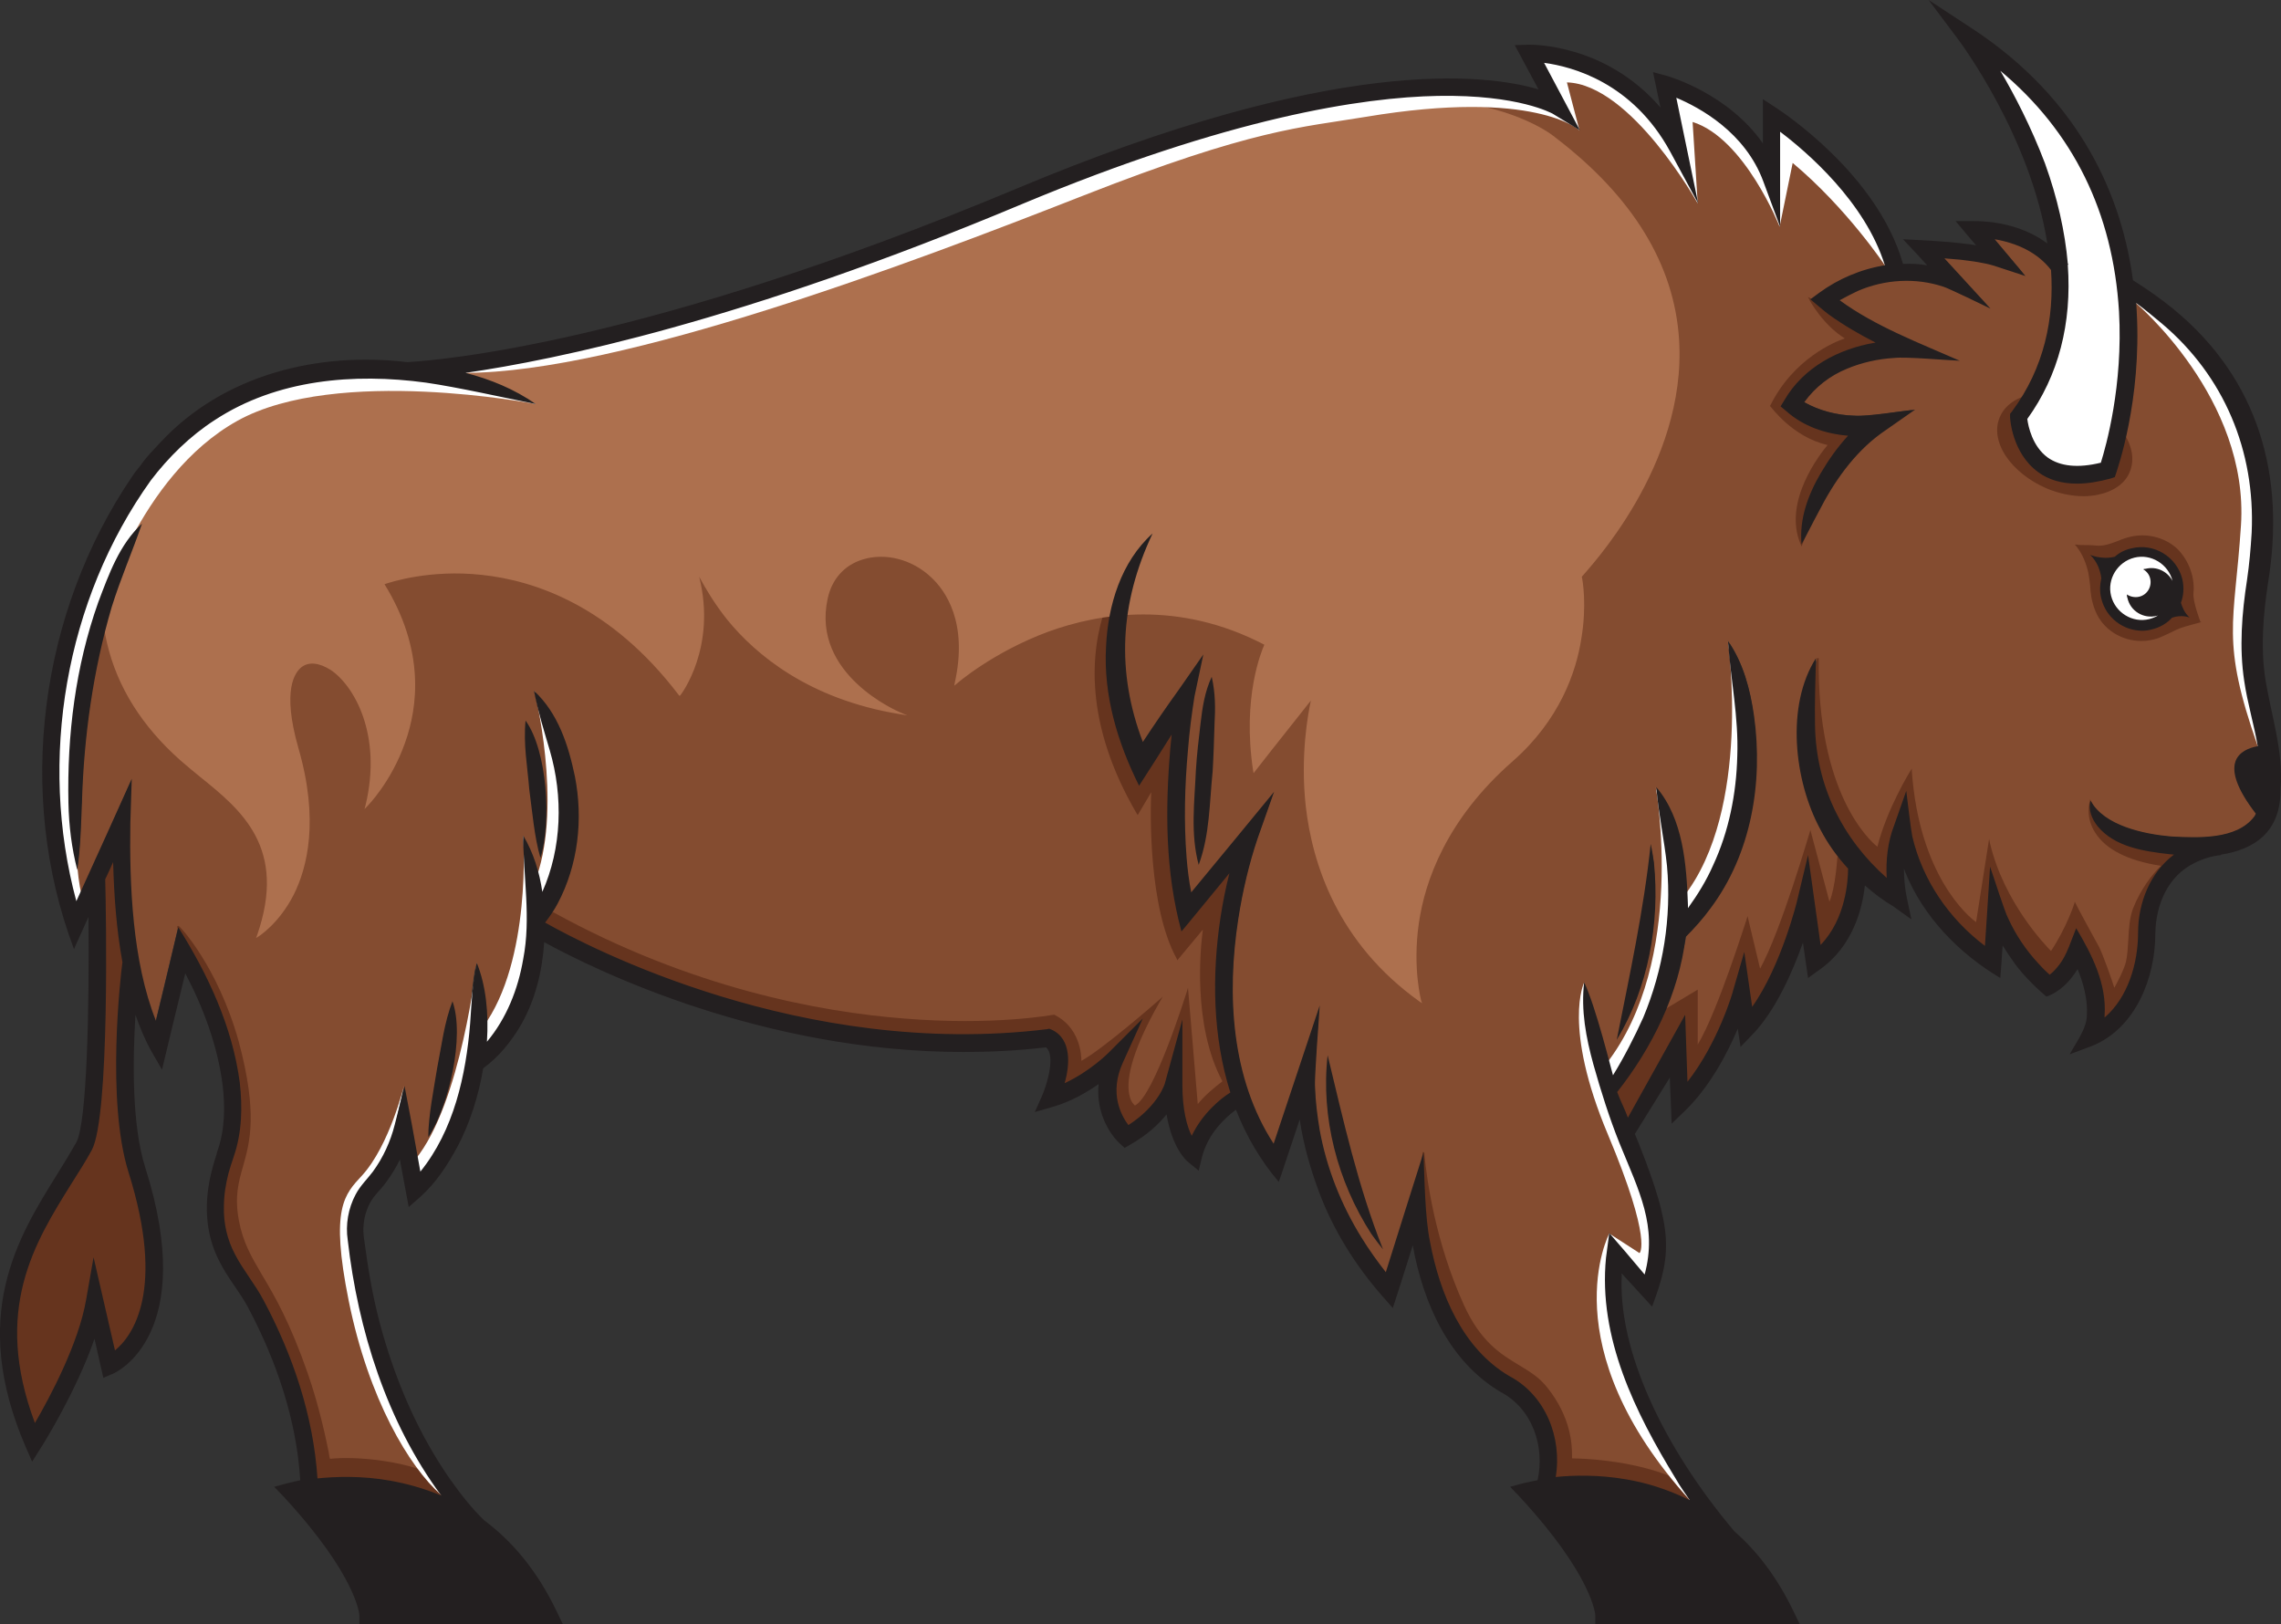 <?xml version="1.0" encoding="utf-8"?>
<!-- Generator: Adobe Illustrator 28.3.0, SVG Export Plug-In . SVG Version: 6.00 Build 0)  -->
<svg version="1.1" id="buffalo" xmlns="http://www.w3.org/2000/svg" xmlns:xlink="http://www.w3.org/1999/xlink" x="0px" y="0px"
	 viewBox="0 0 490 348.9" style="enable-background:new 0 0 490 348.9;" xml:space="preserve">
<rect x="0" y="0" width="490" height="348.9" fill="#333333" stroke="none"/>
<style type="text/css">
	.st0{fill:#844C30;}
	.st1{fill:#66341E;}
	.st2{fill:#AD704E;}
	.st3{fill:#FFFFFF;}
	.st4{fill:#231F20;}
</style>
<g id="buffalo_00000052820604087188616440000004359001490614716057_">
	<path class="st0" d="M485.1,160.5l0.2,0l0-0.2c-0.4-2.1-0.9-4.2-1.3-6.3c-0.6-2.5-1.2-5.1-1.6-7.7c-0.9-6.2-0.8-13.1,0.6-21.6
		c0.5-3.5,0.8-6.9,1-10.2c0.9-17.8-6-33.8-19.4-45.1c-1.7-1.5-3.6-3-5.5-4.4l-0.4-0.3l0,0.4c0,0.5,0.1,1,0.1,1.5l0,0.2
		c1.1,19.5-4.3,34.5-4.4,34.7l-0.3,0.8l-0.8,0.2c-6.4,1.8-11.6,1.4-15.4-1.4c-5.4-3.9-5.9-10.8-5.9-11.6l0-0.6l0.4-0.5
		c6.4-8.5,9.2-18.8,8.4-30.6l0-0.1l0,0c-3.4-4.4-8.5-6.1-12.2-6.6l-0.5-0.1l0.3,0.4c1.5,1.8,3.3,3.9,4.7,5.6l1.5,1.8l-6-2
		c-2.3-0.7-4.5-1-7.3-1.3c-1.1-0.1-2.2-0.2-3.5-0.3l-0.5,0l3.7,4c2.1,2.3,4.3,4.7,5.9,6.4c-0.2-0.1-0.5-0.2-0.7-0.3
		c-3.8-1.8-7.9-3.8-8.5-3.9c-5.9-2-12.6-1.6-18.6,0.9c-1.3,0.6-2.6,1.2-3.9,2l-0.3,0.2l0.2,0.2c6.4,4.7,14.2,8,21.7,11.2
		c1.1,0.5,2.1,0.9,3.2,1.3c-0.7,0-1.6-0.1-2.6-0.2c-3.7-0.2-8.7-0.6-10.5-0.4c-3.7,0.3-7.2,1-10.2,2.3c-3.8,1.6-7,4.1-9.3,7.2
		l-0.1,0.2l0.2,0.1c3.1,1.8,6.9,2.8,10.8,2.9c2.2,0.2,6.5-0.4,10-0.9c0.9-0.1,1.7-0.2,2.4-0.3l-6.6,4.6c-5.2,3.9-9.8,9.6-13.5,17
		c-0.4,0.8-0.8,1.6-1.2,2.3c-0.6,1.3-1.3,2.5-2,3.9c-0.2-4.5,1.1-9.3,4.1-14.4c1.7-3,3.7-5.7,5.9-8l0.3-0.3l-0.4,0
		c-5.2-0.4-9.8-2.2-13.2-5.2l-1-0.9l0.7-1.2c3.8-6.5,10.7-10.9,19.5-12.3l0.6-0.1l-0.5-0.3c-3.7-1.9-7-3.9-10-6
		c-1.1-0.7-2.4-1.9-3.5-2.8l-0.3-0.3l1.7-1.2c4.1-3,9-5.1,14-5.9l0.2,0l-0.1-0.2c-4.2-13.8-17.2-24.7-22.6-28.8l-0.3-0.2v19.7
		l-3.2-8.7C375,28.4,365.5,23,360.1,20.8l-0.4-0.1l4.5,21.8l-5.4-9.9c-8-14.6-20.5-18.3-27.2-19.2l-0.4-0.1l7.6,14.2l-5.2-3.2
		c-0.1,0-7.1-4.1-24.7-3.8c-16.2,0.3-44.9,4.7-89.5,23.3C159.1,68.9,118.7,77.2,100,79.9L99,80l0.9,0.3c5.6,1.5,10.2,3.5,14.2,6.1
		c-1.6-0.3-3.3-0.7-5.1-1.1c-5.8-1.2-12.5-2.6-17.5-3.3C79,80.3,61,80.3,46.1,90c-5,3.1-9.6,7.5-13.8,13c-9,12.6-15.2,27.6-18,43.5
		c-2.8,15.8-2.1,32.1,2,47.1l0.1,0.5l0.2-0.5c2-4.4,4.6-10.3,7-15.6c1.8-4,3.4-7.6,4.4-9.9l-0.3,8.5c-0.2,11.9,0.1,29.2,5.5,42.5
		l0.2,0.6l0.1-0.6c1.6-6.5,4-16.7,4.7-19.6c7.3,11.6,11.5,22.3,12.9,32.8c0.7,6,0.3,11.3-1.3,16c-0.1,0.4-0.3,0.8-0.4,1.2
		c-0.2,0.8-0.5,1.5-0.7,2.3c-0.7,2.7-1,5.1-1,7.2c-0.1,3.6,0.7,7.2,2.4,10.3c0.9,1.7,2,3.4,3.1,5c1,1.5,2.1,3.1,3,4.8
		c6.8,12.9,10.7,25.8,11.6,38.2l0,0.2l0.2,0c3.6-0.4,9.3-0.6,15.6,0.5c3.8,0.7,7.4,1.7,10.8,3.2l0.7,0.3l-0.4-0.6
		c-13.4-18.1-18.3-39.8-20.1-54.8c-0.5-3.3,0.1-6.8,1.7-9.6c0.6-1.1,1.4-2.1,2.2-3.1c0.5-0.6,1-1.2,1.5-1.8c2.2-3,3.8-6.5,4.7-10.1
		l1.9-7.4l3.3,18l0.3-0.3c6.1-7.5,9.5-17.7,10.7-32c0-0.6,0.1-1.3,0.1-1.9c0.2-3.4,0.5-7,1.2-10.4c1.7,4.4,2.4,10,1.9,16.3l0,0.6
		l0.4-0.5c4-4.7,6.7-10.9,7.9-17.9c1.1-5.8,0.7-11.4,0.4-17.3c-0.2-2.8-0.3-5.6-0.4-8.5c1.8,3.3,3.1,7,3.7,11.4l0.1,0.7l0.3-0.6
		c4-9,4.6-20.1,1.7-30.5c-0.3-1.1-0.6-2.1-0.9-3.2c-0.8-2.9-1.7-5.8-2.3-9c5.1,5.1,7.1,12.2,8.3,17.9c1.9,9.6,0.6,19.3-3.7,27.2
		c-0.8,1.6-1.7,2.9-2.6,4.1l-0.1,0.2l0.2,0.1c7.8,4.4,45,24,90,24c5.8,0,11.8-0.3,17.9-1.1l0.5-0.1l0.4,0.2
		c4.2,1.9,3.8,7.2,2.7,11.3l-0.1,0.4l0.4-0.2c5.4-2.5,9.3-6.3,9.5-6.5l6.6-6.6l-3.9,8.5c-3,6.6-0.5,11.3,1.2,13.6l0.1,0.1l0.2-0.1
		c6.4-4.1,7.9-8.8,8-9.3l3.3-12.2l0,12.6c0,5.5,1.1,9,2,11l0.2,0.4l0.2-0.4c2.3-4.8,6.1-7.8,8.2-9.2l0.1-0.1l0-0.1
		c-3.5-11-4.2-24-2.1-37.6c0.5-3.3,1.1-6.4,1.8-9.4l0.2-0.8l-3.9,4.7c-3,3.6-5.8,7-6.7,8.2c-2.9-10.9-3.6-23.3-2.2-38.8
		c0.1-1,0.2-2,0.3-3l0.1-0.9l-0.5,0.7c-2.3,3.6-4.6,7.3-6.8,10.7c-5.1-10.4-7.5-20.3-7-29.4c0.5-9.8,3.7-18.1,9.2-23.4
		c-6.8,14.8-7.3,29.2-1.7,44l0.1,0.4l0.2-0.3c2.6-3.9,5.2-7.7,7.7-11.2l4.8-6.8l-1.7,8c-0.6,3.5-1,7.2-1.4,11.5
		c-0.8,8.5-0.9,16.1-0.3,23.1c0.2,2.6,0.5,5.1,1,7.5l0.1,0.4l7.7-9.3c3.7-4.5,7.4-9,9.7-11.8l-3.1,8.8c-1.8,5.3-3.2,11.2-4.2,17.5
		c-2.1,13.5-2.4,32.8,7.6,48.4l0.2,0.3l9.6-28.7c-0.1,0.8-0.1,1.8-0.2,2.9c-0.4,5-0.8,11.8-0.7,13.2c0.1,3,0.4,6.1,1,9.3
		c1.5,8.2,4.6,16,9,23.2c1.5,2.5,3.3,5,5.3,7.5l0.2,0.3l0.1-0.4c1.1-3.5,2.6-8.1,4-12.6c1.4-4.6,2.8-9,3.8-12c0,0.8,0.1,1.6,0.1,2.5
		c0.2,5.1,0.4,11.5,1.2,15.5c1.8,9.6,6.2,22.5,17.1,29c7.4,3.9,11.3,12.5,9.9,21.5l0,0.3l0.3,0c5.1-0.5,10.2-0.3,15.1,0.5
		c4.9,0.8,9.4,2.4,13.7,4.5l0.7,0.4l-0.4-0.6c-0.9-1.2-2-2.9-3-4.6c-8.4-13.6-16.7-29.9-15-47.4l0.6-4.9c1.7,1.9,4.8,5.6,7.3,8.5
		l0.2,0.3l0.1-0.4c2.5-9.3-0.4-16.3-4.1-25.1c-0.4-1.1-0.9-2.2-1.4-3.3c-2-5-3.8-10.6-5.6-16.9c-1.3-4.9-2.6-10.7-2.1-16.5
		c0.8,3,3.2,11.9,4.5,16.5c0.1,0.5,0.4,1.1,0.7,1.8c0.3,0.6,0.5,1.2,0.7,1.6l0.1,0.4l0.2-0.4c2.4-3.8,4.9-9.8,6.5-13.4
		c4.4-10.3,6.1-21.6,5.1-32.7c-0.3-2.6-0.7-5.2-1.1-7.8c-0.4-2.7-0.9-5.6-1.1-8.5c5.3,6.7,6.1,16.2,6.3,24.7c0,0.1,0,0.2,0,0.3
		c0,0.1,0,0.2,0,0.3v0.6l0.4-0.5c2.2-3,4.1-6.2,5.5-9.2c3.2-7,5-15.1,5.3-23.6c0.2-5.4-0.4-10.5-1.1-15.9c-0.3-2.6-0.6-5.3-0.9-8.1
		c2.6,4,4.3,9.1,5.1,15.4c2.1,15.4-1.3,30.4-9.3,41.3c-1.7,2.3-3.6,4.4-5.2,6.1l0,0l0,0.1c-0.3,2.4-1.3,4.7-2.4,6.9
		c-0.7,1.5-1.4,3-1.8,4.5c-2.5,8.1-7.2,17.2-12,23.2l-0.1,0.1l0,0.1c0.3,0.9,1.3,2.1,2.2,3.3c0.9,1.1,1.7,2.2,2,2.9l0.2,0.4l11.8-24
		l0.5,14.1l0.3-0.4c6.6-8.4,9.8-19.5,9.9-19.6l2.1-7.4l1.7,11.4l0.3-0.4c6.3-8.9,9.7-23,9.8-23.1l2.1-8.5l2.6,18.7l0.3-0.3
		c5.5-5.7,5.9-14.1,5.9-16.6l0-0.1l-0.1-0.1c-2.4-2.6-4.4-5.5-6-8.5c-5.2-9.8-7.4-25.6-1.3-35.9c0,0.9,0,1.9-0.1,2.8
		c-0.1,3.8-0.2,7.3-0.1,10.9c0.2,12.6,5.7,24.3,15.4,32.9l0.4,0.3l0-0.5c-0.2-4,0.3-7.8,1.5-11.2l2.3-6.6c0,0.2,0.1,0.5,0.1,0.7
		c0.3,2.7,0.9,7.1,1.1,8.3c2.1,9.2,7.7,17.6,15.6,23.6l0.3,0.2l1.1-16.3c0.2,0.5,0.4,1.2,0.6,1.8c1,3.1,2.4,7.3,2.9,8.3
		c1.6,3.6,3.8,6.9,6.5,9.8c0.6,0.7,1.4,1.5,2.4,2.4l0.1,0.1l0.1-0.1c0.8-0.6,1.5-1.3,2.2-2.2c1.2-1.5,2.1-3.8,2.8-5.8
		c0.2-0.6,0.4-1.1,0.6-1.7c3.3,5.6,6.3,11.7,5.9,18.3l-0.1,0.9l0.4-0.3c4.6-3.9,7.2-10.6,7.3-18.4c0-6.8,2.9-13,7.6-16.6l0.4-0.3
		l-1.5-0.1c-6.1-0.7-11.8-1.7-15.3-5.9c-1.3-1.6-1.8-3.3-1.6-4.8c3.5,5.7,13.1,7,17.2,7.4c5.6,0.3,14.1,0.8,17.9-4.2
		c0.2-0.3,0.3-0.5,0.4-0.7l0.1-0.1l-0.1-0.1c-3.8-5.1-5.2-8.9-4.2-11.4C481.2,161.6,483.4,160.8,485.1,160.5z M451.6,124.1
		c-0.2-1.3-0.6-3.1-1.9-4.5c1,0.3,2.8,0.6,4.7,0.1l0.1,0c1-0.9,2.2-1.5,3.5-1.8c4.7-1.1,9.5,1.8,10.7,6.5c0.4,1.6,0.3,3.4-0.3,5l0,0
		l0,0c0.1,0.8,0.4,1.8,1.3,2.8c-0.7-0.1-1.9-0.2-3.2,0.2l0,0l0,0c-1.2,1.2-2.6,2.1-4.2,2.4c-0.7,0.2-1.4,0.2-2.1,0.2
		c-4.1,0-7.6-2.8-8.6-6.7C451.2,127.1,451.2,125.6,451.6,124.1L451.6,124.1L451.6,124.1z M347.8,222.3c0.3-1.4,0.6-2.8,0.9-4.3
		c2.3-11.5,4.7-23.4,6.1-35.4c0.2,0.9,0.3,1.8,0.4,2.6l0,0.1C356.5,198.5,353.8,211.9,347.8,222.3z M296.4,267.2
		c-0.5-0.7-1.1-1.5-1.6-2.2c-7.1-11-10.5-24.5-9.5-37.1c0.4,1.5,0.7,3,1.1,4.6C289.1,243.9,292,255.8,296.4,267.2z M256.9,169.5
		c0.1-1.3,0.2-2.7,0.2-4c0.2-3.5,0.6-7,1-10.1c0.3-3,0.8-6.2,2.1-9.3c0.6,3,0.6,6,0.5,9.5l0,1.1c-0.1,2.9-0.2,6-0.4,8.9
		c-0.1,1.6-0.3,3.1-0.4,4.7c-0.3,4.9-0.7,9.9-2.4,14.7C256.3,179.9,256.6,174.6,256.9,169.5z M116.1,183.6
		c-0.9-3.1-1.4-7.1-1.8-10.7c-0.1-1.2-0.3-2.3-0.4-3.3c-0.1-1.3-0.2-2.5-0.4-3.7c-0.4-3.5-0.8-6.9-0.5-10.5
		C117.3,161.8,118.2,176,116.1,183.6z M92.2,243.6c0-3.3,0.7-7.2,1.3-10.7c0.2-1.2,0.4-2.3,0.5-3.3c0.3-1.3,0.5-2.5,0.7-3.8
		c0.6-3.5,1.2-6.8,2.5-10.1C99.5,223,96.4,236.9,92.2,243.6z M23.9,130.3c-3.9,13.1-6,27.3-6.4,42.2c-0.1,1-0.1,2-0.1,3.1
		c-0.1,3.4-0.3,6.8-0.7,10.3c-1-4.3-1.6-8.8-1.7-13.4c-0.3-15.7,1.8-30.1,6.4-43l0-0.1c2.1-5.8,4.3-11.8,8.8-16.2
		c-0.8,2.5-1.8,4.9-2.7,7.2C26.2,123.5,24.9,126.9,23.9,130.3L23.9,130.3z"/>
	<g>
		<path class="st1" d="M439.6,104.9c2.6,1.1,5.4,1.7,8,1.7c1,0,2-0.1,3-0.3c3.4-0.7,5.9-2.4,6.9-4.9c2.2-5.2-2.3-12-10-15.3
			c-7.7-3.2-15.7-1.7-17.9,3.5c-1.1,2.5-0.6,5.5,1.3,8.4C432.8,100.8,435.9,103.3,439.6,104.9z"/>
		<path class="st1" d="M472.7,133.6c0,0-1.7-4.4-1.5-6.2c0.4-4.1-1.6-7.8-3.7-9.7c-2.6-2.3-6.4-3.2-9.8-2.4
			c-0.9,0.2-1.8,0.5-2.7,0.9c-1.6,0.6-3.2,1.2-4.8,1c-0.8-0.1-1.6-0.1-2.3-0.1c-0.6,0-1.2,0-1.8-0.1l-0.4,0l0.3,0.3
			c1.4,1.8,2.1,3.6,2.6,5.7c0.2,1,0.3,1.9,0.4,2.8c0.1,1.5,0.2,3.1,1.1,5.4c1.6,4,5.6,6.5,9.9,6.5c1.2,0,2.4-0.2,3.6-0.6
			c0.8-0.3,1.8-0.8,2.9-1.3c0.6-0.3,1.2-0.6,1.7-0.8c1-0.4,4.5-1.3,4.5-1.3l0.2-0.1L472.7,133.6z"/>
		<path class="st1" d="M467.4,183.3L467.4,183.3L467.4,183.3l-7.2-2.2l-7.6-3.8l-2-2.4l-1.6-3.2l-0.1,0.5c0,0.1-1,3.3,1.2,6.7
			c2.3,3.6,7,6,14.1,7.1c-1.9,1.9-4.3,4.9-6,9.2c-0.7,1.9-0.9,4.3-1,6.7c-0.1,1.7-0.2,3.4-0.5,4.7c-0.4,1.7-1.9,4.5-2.5,5.6
			c-0.5-1.6-2.5-7.3-3.3-8.8c-1.9-3.4-5-9.2-5-9.3l-0.2-0.4l-0.1,0.4c0,0.1-1.7,5.2-5,10.2c-1.3-1.3-10.1-10.5-13.1-23.1l-0.2-1
			l-2.8,17.9c-1.8-1.3-12.2-10.1-13.8-32.4l0-0.6l-0.3,0.5c-0.1,0.1-5.1,8.3-7.1,16.3c-1.8-1.4-13-11.7-12.6-40.5l-0.4,0l-2.6,19.4
			l3.8,13.6l15.9,18.7l1.2-11.2l6.5,11.8l14.3,14.3l0.3-11l10.5,15.3l6.5-6.9l2.5,5.3l1.6,10.6l6-4.2l0,0l5.7-13.4l1.1-11.1l3.3-7.3
			l2.4-1.5L467.4,183.3z"/>
		<path class="st1" d="M362.9,319.2c-6.7-4.2-17.8-5.8-25.2-5.9c0-0.1,0-0.4,0-0.7c0-2.2-0.2-8.1-5.3-14.5c-1.8-2.3-3.9-3.5-6.2-4.9
			c-3.8-2.3-8.1-4.9-11.7-12.8c-6.2-13.6-8-27.1-8.5-32.3c0-0.5-0.1-0.6-0.2-0.6l-0.2,0l0,0.2c-1.8,13.7-0.8,24.1,3.2,32.8
			c3.6,7.9,9.8,14.7,20,21.9c5.6,4,4.4,10.7,4.3,10.9l-2.3,8.6l36,5.3L362.9,319.2L362.9,319.2z"/>
		<path class="st1" d="M96.5,318.5c-7.9-4.9-20.5-5.7-25.6-5.1c-0.1-0.2-0.2-0.8-0.3-1.5c-0.6-2.9-2-9.7-4.5-16.9
			c-3.8-10.9-7.1-16.6-9.8-21.1c-2.4-4.1-4.1-7-5-11.8c-0.9-5-0.1-8,0.9-11.5c1.5-5.3,3.2-11.4-0.9-26.8c-2.3-8.3-5.6-14.6-8-18.4
			c-2.3-3.7-4.7-6.5-5-6.5c0,0,0,0,0,0l-0.1,0l-0.1,0.1c-0.1,0.2,0,0.5,1,2.6c2.4,4.8,7.9,15.9,9.9,30.1c0.7,4.8-0.1,10.2-1,15.8
			c-1,6.7-2.1,13.5-0.5,19.7c1.8,6.9,5.5,12.9,8.8,18.1c2.7,4.4,5.3,8.6,6.5,12.7c2.4,8.9,4,14.8,4.1,15.4l-2.3,8.6l36,5.3
			L96.5,318.5L96.5,318.5z"/>
		<path class="st1" d="M394.7,184.1c0,0.1-0.4,6.6-1.7,9.6l-4.1-15.4l-0.2,0.7c-0.1,0.2-6,20.7-10.6,29.1l-2.7-11.3l-0.2,0.7
			c-0.1,0.2-6.2,19.8-10.5,26.9v-11.8l-9.2,5.5l-9.3,16.1l3.3,10l10.3-16.9l1.6,9.8l7.6-10.2l4.4-11l2.4,4.3l9.5-14.8l2.2-6.9
			l2.1,8.1l6.8-6.4l3.6-13.2l-5.3-3L394.7,184.1z"/>
		<path class="st1" d="M267,180.5l-10.6,14.4l-2-0.9l-1.1-26l1.3-16.5l-4.4,3.5l-4.8,7.7l-4.8-14.4l0.3-20.5l7.3-13.9l-0.8,0.7
			c-0.1,0.1-6.4,5.7-9.9,15.9c-3.3,9.4-4.7,24.8,6.7,44.3l0.2,0.3l2.9-4.9c-0.2,4.2-0.6,24.8,5.5,35.8l0.1,0.3l5.5-6.6
			c-0.5,3.6-2.3,20.5,4.2,32.6c-1.6,1.2-3.9,3.1-5.3,4.9l-2.1-25l-0.3,1c-0.1,0.2-6.9,22.2-11.1,24.3c-0.2-0.2-0.8-0.7-1.1-1.9
			c-0.8-2.8-0.3-8.6,6.5-20.5l0.6-1l-0.9,0.8c-0.1,0.1-12,10.5-16.6,13c0-1.5-0.4-7.2-5.8-9.9l-0.1,0l-0.1,0
			c-0.1,0-12.7,2.4-32.2,0.8c-17.9-1.4-45.6-6.5-75.2-22.8l-0.1-0.1l-4,3.2l16.2,9l37.5,12.2l30.1,4.5l28.1-1.1l1.1,11.3l10.1-5
			l3.8,14.7l9.8-7.4l5.1,10.7l5.9-8.3l4.6-3.4l-2.4-5.2l-0.2,0.1l-1.1-24.3L267,180.5z"/>
		<path class="st1" d="M392.6,95.6c-1.5,1.8-9.7,12.1-5.8,21.3l0.2,0.5l5.7-14.3L403,90.3h-11.4l-6.1-3.7l11.4-9.3l13.3-2.2
			l-21.8-11.3l0.3,0.6c0,0.1,2.9,5.4,7.6,8.3c-2.1,0.7-11,4.3-16,14.4l-0.1,0.1l0.1,0.1C380.4,87.3,385,93.9,392.6,95.6z"/>
		<path class="st1" d="M26.8,206.8L26.8,206.8l0-0.2c-1.2-6.5-1.8-13.5-2-21.4l0-2.5l-2.8,6.1l0,0.1c0.1,5.2,1,50.9-2.9,57.9
			c-1.3,2.4-2.8,4.8-4.3,7.1c-8,12.9-17.1,27.5-7.9,52l0.4,1.1l0.6-1.1c3.4-6,9.4-17.3,11.1-26.6l1.1-6.3l4.1,18.2l0.7-0.6
			c3.7-3.1,11.3-13.1,3-39C23.3,236.5,26.5,209.8,26.8,206.8z"/>
	</g>
	<path class="st2" d="M360.7,73c-1-16.1-9.9-30.7-26.5-43.4c-0.1-0.1-6.2-5.4-20.1-7.6c-12.8-2-34.8-1.8-67.6,10.8
		c-3.8,1.5-7.6,2.9-11.3,4.4C176.1,60.2,125.1,80,80,78.6c-24.5-0.8-46.5,12.8-54.9,33.7c-3.4,8.5-4.1,17.4-2.1,25.9
		c2.2,9.4,7.5,17.8,15.7,25.1c1.4,1.2,2.8,2.4,4.3,3.6c8.8,7.1,18.8,15.2,12.2,34.1l-0.2,0.5l0.5-0.3c0,0,4.4-2.7,7.6-9
		c2.9-5.8,5.5-16,1-31.5c-3.6-12.6-0.7-16.3,0.7-17.4c1.6-1.2,3.8-0.9,6.2,0.6c5,3.3,11.2,13.9,7.5,29.2l-0.2,0.7l0.5-0.5
		c0.1-0.1,5.2-5.2,8.2-13.7c2.8-7.8,4.3-20-4.4-34.1c1.5-0.5,9.8-3.2,20.9-2c11.3,1.2,27.7,6.6,42.3,25.8l0.2,0.2l0.2-0.2
		c0.1-0.1,7.8-10.2,4-25.4c1.4,2.6,3.3,5.8,6,9.2c6.1,7.5,17.5,17.1,37,20.3l1.7,0.3l-1.6-0.7c-0.2-0.1-19.1-8-15.5-24.4
		c0.9-4.2,3.6-7.2,7.5-8.4c4.8-1.5,10.5-0.1,14.6,3.7c3.2,2.9,8.1,9.8,5.2,22.8l-0.1,0.6l0.5-0.4c0.1-0.1,7.8-6.8,19.7-11.2
		c11-4,28-6.8,46.4,2.8c-0.6,1.4-4.8,11.3-2.4,27.1l0.1,0.5l0.3-0.4c0,0,5.7-7.3,12-15.2c-0.6,2.8-2.3,11.8-1.1,22.7
		c1.4,12.2,6.7,29.3,24.5,42l0.5,0.3l-0.2-0.5c0-0.1-1.9-7-0.5-16.7c1.3-9,5.9-22.3,20.2-34.8c10.1-8.9,13.6-19.2,14.7-26.3
		c1.2-7.1,0.3-12.5,0.1-13.3C341.1,122.3,362.4,100,360.7,73z"/>
	<g>
		<path class="st3" d="M355.7,169.2c0,0,6.7,37.1-10.7,59.4l1.4,4.6l8.1-11.4l6-19.4V183L355.7,169.2z"/>
		<path class="st3" d="M371.2,137.8c0,0,5.2,36.1-9.6,54.9v6.1c0,0,11.5-12.4,12.4-21.5c0.9-9.1,1.7-23.4,1.7-23.4L371.2,137.8z"/>
		<path class="st3" d="M114.8,148.4c0,0,6,24,0.5,39.9l0.9,6.8l6.4-15.8l-1.8-18.4L114.8,148.4z"/>
		<path class="st3" d="M112.4,179.5c0,0,1.9,26.9-8.7,41.2v6c0,0,10.9-11,11.4-23.6C115.5,190.5,112.4,179.5,112.4,179.5z"/>
		<path class="st3" d="M102.4,206.8c0,0-3.3,30.2-13.2,42.3l0.4,5.3C89.6,254.4,106.4,235.8,102.4,206.8z"/>
		<path class="st3" d="M340.3,211.1c0,0-4.7,9.3,5.1,32.6c9.7,23.1,6.8,25.5,6.8,25.5l-6.5-4.2c0,0-12.8,24.1,17.4,57.4l-0.5-3.8
			c0,0-18.2-25.9-15.2-43.1l1.5-3l4.7,5.9c0,0,3.2-6.9,2.4-16.8c-0.8-9.9-8.6-24.7-8.6-24.7L340.3,211.1z"/>
		<path class="st3" d="M86.8,233.2c0,0-3.1,12.8-9,19.3c-3.8,4.1-6.9,7-2.9,26.9c4.3,21.3,13.1,35.8,19.8,41.7l3.5,2.2l-15.5-30.2
			l-6-23.7l1-11l5-6.4L86.8,233.2z"/>
		<path class="st3" d="M115.1,86.8c0,0-42.7-8.3-64.1,3.6S21.5,132,21.5,132s-8.1,42.3-4,60.2l-1.2,3.9c0,0-6.8-16.3-4.9-41.4
			s20.2-55.4,20.2-55.4s20.3-22.2,47-19.9C105.2,81.7,115.1,86.8,115.1,86.8z"/>
		<path class="st3" d="M404.9,57c0,0-8.1-12.2-19.8-22l-2.8,13.7c0,0-7.5-19-18.7-22.5l1.1,17.5c0,0-14.3-25.6-28.1-26l2.7,10.3
			c0,0-9.5-9-45.9-2.9c-13.8,2.3-24,2.5-60.9,17s-99.2,38-132.6,38l-3.1-0.8l15.8-3.6c0,0,75.7-18,106.1-33.3s71.1-21.6,71.1-21.6
			s25.5-4.5,43.7,0.8l-4.5-10.3c0,0,22,2.8,31,19.1l-1.8-11.9c0,0,15.3,4.8,21.9,18.5l0.9-11.8c0,0,20.1,10.7,26.6,32.9L404.9,57z"
			/>
		<path class="st3" d="M458.8,65.1c0,0,24.4,20.5,22.6,47.8c-1.4,21.4-4.4,24.5,3.6,47.4l1.8,1.3l-3-19.3l1.1-24.9l0-22.3l-11.3-20
			l-17.1-13.7L458.8,65.1z"/>
		<path class="st3" d="M458.4,119.5c-1.9,0.4-3.4,1.6-4.4,3.2c-1,1.6-1.3,3.6-0.8,5.4c0.8,3.3,3.7,5.5,7,5.5c0.6,0,1.1-0.1,1.7-0.2
			c0.7-0.2,1.4-0.4,2-0.8l2.5-1.5l-2.8,0.8l-0.1,0c-0.1,0-0.1,0-0.2,0.1c-2.6,0.6-5.2-0.9-5.9-3.5c0.7,0.3,1.5,0.3,2.2,0.1
			c0.9-0.2,1.7-0.8,2.3-1.6c0.5-0.8,0.7-1.8,0.4-2.8c-0.2-0.7-0.5-1.3-1-1.8c2.1-0.4,4.2,0.6,5.2,2.6l0.7,1.4v-1.5l0-0.1
			C466.1,120.9,462.3,118.6,458.4,119.5z"/>
		<path class="st3" d="M438.9,35.2c2.7,7.4,4.4,14.7,4.9,21.4l0,0.2c0.9,12.6-2,23.7-8.6,32.9l-0.1,0.1l0,0.1
			c0.2,1.7,1.1,6.1,4.6,8.6c1.7,1.2,3.9,1.9,6.5,1.9c1.6,0,3.3-0.2,5.3-0.7l0.2-0.1l0.1-0.2c1.2-3.6,4.9-16.6,3.9-32.6
			c-1.3-21.3-9.9-38.8-25.7-52l-1.7-1.4l1.1,1.9C433.2,21.8,436.5,28.7,438.9,35.2z"/>
		<path class="st3" d="M342.5,320.7c0,0,24.1,4,38.2,23.3C380.7,344,370.7,321.6,342.5,320.7z"/>
		<path class="st3" d="M76,320.7c0,0,24.1,4,38.2,23.3C114.2,344,104.2,321.6,76,320.7z"/>
	</g>
	<path class="st4" d="M112.9,154.8c4.7,6.5,5.6,22,3.2,29.5c-1.3-4.3-1.8-10.3-2.4-14.7C113.3,164.6,112.4,159.9,112.9,154.8z
		 M21.1,129.4c-4.9,13.8-6.7,28.5-6.4,43.1c0.1,4.9,0.7,9.7,1.9,14.4c0.7-4.8,0.8-9.6,1-14.4c0.4-14.2,2.4-28.5,6.4-42.1
		c1.9-6.1,4.4-11.8,6.5-17.9C25.7,116.9,23.4,123.3,21.1,129.4z M93.9,229.5c-0.7,4.4-1.9,10.3-1.9,14.8c4.4-6.5,7.9-21.7,5.2-29.2
		C95.4,219.8,94.9,224.5,93.9,229.5z M470.4,132.7c-0.1-0.1-1.8-0.7-3.8,0c-1.1,1.2-2.6,2.1-4.3,2.5c-0.7,0.2-1.4,0.3-2.1,0.3
		c-4.1,0-7.8-2.8-8.8-6.9c-0.4-1.5-0.3-3,0-4.4c-0.2-1.5-0.8-3.5-2.4-5c0,0,2.5,1.1,5.3,0.4c1-0.9,2.2-1.5,3.6-1.8
		c4.8-1.2,9.7,1.8,10.9,6.6c0.4,1.8,0.3,3.5-0.3,5.1C468.8,130.4,469.2,131.6,470.4,132.7z M466.7,124.8c-0.9-3.6-4.6-5.9-8.2-5
		c-3.6,0.9-5.9,4.6-5,8.2c0.9,3.6,4.6,5.9,8.2,5c0.7-0.2,1.3-0.4,1.9-0.8c-0.1,0-0.2,0.1-0.3,0.1c-2.8,0.7-5.7-1-6.3-3.9
		c-0.1-0.2-0.1-0.5-0.1-0.7c0.7,0.5,1.7,0.7,2.6,0.5c1.8-0.4,2.8-2.2,2.4-3.9c-0.2-0.9-0.8-1.6-1.5-2c0.2-0.1,0.3-0.1,0.5-0.1
		C463.2,121.6,465.6,122.7,466.7,124.8L466.7,124.8z M489.9,169.5c0.1,9.3-5.7,13-12.8,14.1c0,0.1,0,0.1,0,0.1
		c-2,0.2-3.9,0.8-5.7,1.7c-5.7,2.8-8.3,8.9-8.4,15.2c0,9.4-4.2,20.3-13.6,24.1l-4.8,1.8c1.3-2.4,3.7-5.6,3.7-8.4
		c0.2-3.3-0.7-6.8-2-9.9c-1.6,2.6-3.8,4.9-6.7,5.9c-2.9-2.5-5.6-5.2-7.7-8.4c-0.6-0.8-1.1-1.7-1.7-2.6c-0.2,3-0.4,5.9-0.5,7
		c-8.9-5.3-16.5-13.1-20.4-22.7c-0.1-0.3-0.2-0.6-0.3-0.8c0,2.1,0.2,4.2,0.6,6.2l1,4.7l-3.9-2.8c-2.2-1.3-4.2-2.8-6.1-4.5
		c-0.5,5-2.6,13.1-9.7,18.1l-2.5,1.8l-1.1-7.6c-2.2,6.2-5.8,14.5-10.8,19.7l-2.6,2.7l-0.6-3.9c-2.2,5.2-5.9,12.3-11.2,17.5l-3,2.9
		l-0.4-9.9l-7.5,12.1c0,0,4.4,10.5,5.7,16.5c2,8.1,0.8,13.1-2,20.6l-6.5-7.1c-1,16.3,8.9,37.3,24.2,55.4c4.7,4.1,9.1,9.7,12.7,17.2
		l1.3,2.7h-43.9V347c0-0.1-0.5-8.4-16.2-25.4l-2.1-2.2l3-0.8c0.1,0,1.2-0.3,2.9-0.6c1.6-7.3-1.1-15.4-8-19
		c-11.1-6.6-16.6-19.2-18.8-31.4c0,0,0-0.1,0-0.1c-1.8,5.8-4,12.6-4.3,13.5l-2.2-2.5c-5.8-6.6-10.5-14.1-13.6-22.3
		c-1.9-5.1-3.4-10.3-4.2-15.7c-2,5.9-4.1,12.4-4.5,13.4c-4-4.7-7-9.9-9.2-15.5c-2.3,1.7-6,5.1-7.3,10.2l-0.7,2.9l-2.3-1.9
		c-0.4-0.3-3.4-3-4.6-10.2c-1.7,2.1-4.1,4.4-7.8,6.5l-1.2,0.7l-1-0.9c-2.2-2-5.2-6.7-4.6-12.8c-2.6,1.8-6,3.8-9.9,4.9l-3.8,1.1
		l1.6-3.6c1.2-2.8,2.8-8.7,0.8-10.3c-6,0.7-11.9,1-17.7,1c-43.1,0-79-17.5-90.1-23.6c-0.4,6.2-1.9,12.4-5,17.8
		c-2.1,3.6-4.8,6.9-8.1,9.3c-1,6.1-3,12-5.4,16.6c-2.2,4.1-4.7,8-8.2,11.1l-2.4,2.1l-0.6-3.2l-1.3-7c-0.8,1.7-1.8,3.3-2.9,4.8
		c-1.1,1.6-2.6,2.8-3.5,4.5c-0.8,1.5-1.3,3.2-1.4,4.9c-0.2,1.6,0.3,4,0.5,5.6c0.8,5.8,1.9,11.6,3.5,17.2
		c3.2,11.3,7.9,22.1,14.6,31.7c2.2,3.1,4.6,6.2,7.3,8.8l0,0c5.8,4.3,11.3,10.6,15.6,19.6l1.3,2.7H77.2V347c0-0.1-0.5-8.4-16.2-25.4
		l-2.1-2.2l3-0.8c0.1,0,1.1-0.3,2.6-0.6c-0.8-13-5.1-25.6-11.2-37.1c-1.8-3.4-4.3-6.2-6.1-9.8c-3.3-6.2-3.4-13.3-1.6-20
		c0.3-1.3,0.8-2.6,1.1-3.8c1.6-4.5,1.7-9.5,1.1-14.4c-1.1-8.3-4.1-16.4-8-23.8c-1.7,6.9-4.5,18.6-5,20.7l-2.3-4
		c-1.4-2.5-2.5-5.2-3.4-7.8c-0.6,9.7-0.8,23.7,2.1,32.8c11.4,35.9-6.2,44-6.9,44.3l-2.1,0.9l-1.9-8.4C16.4,298.9,9.2,310.4,8.8,311
		l-1.9,3l-1.4-3.2c-12.1-28.1-1.7-44.9,6.7-58.4c1.5-2.4,2.9-4.7,4.2-7c2.3-4.2,2.8-28.8,2.6-48.4c-1.5,3.4-2.8,6.1-3.1,6.9
		c-12.6-33.3-7.4-72.4,12.6-101.7c0.7-1.1,1.2-1.5,1.9-2.5c1.1-1.6,2.8-3.3,4.1-4.7c13.5-14.5,33.8-19.5,53-17.2
		c6.8-0.4,51.1-3.9,130.7-37.2C286.5,11.9,319,15.8,330.5,19.2l-5.1-9.5l3-0.1c0.8,0,16.5-0.2,28.3,13.5l-1.6-7.6l3,0.8
		c0.6,0.2,13.1,3.8,20.6,14.5v-9.5l2.9,1.9c0.9,0.6,21.7,14.1,27.2,33.5c1.8-0.1,3.5,0,5.2,0.3l-2.1-2.3l-3.1-3.3
		c4.1,0.2,8.7,0.4,12.8,0.9c1,0.1,1.9,0.2,2.9,0.4l-1.8-2.1l-2.6-3.1h4c5.5,0,11.3,1.5,15.7,4.8c-3.6-23-18.7-43.2-18.9-43.5
		L414.3,0l9,5.9c24.3,15.8,32.6,37.2,34.9,54.3c3,1.9,5.9,3.9,8.7,6.2c18.4,15.1,24.1,36,20.3,58.9c-1,6.7-1.6,13.6-0.6,20.3
		C487.8,153.4,490.6,161.4,489.9,169.5z M444.2,56.6c0,0.1,0.1,0.1,0.1,0.2c0,0,0,0-0.1,0.1c0.9,12.6-2,23.8-8.7,33.1
		c0.2,1.6,1.1,5.9,4.4,8.3c2.7,1.9,6.5,2.3,11.4,1.1c1.1-3.5,4.8-16.6,3.9-32.5c-1.3-21.2-9.8-38.6-25.5-51.7c3,5.1,6.6,12,9.6,19.9
		C442,42.6,443.6,49.8,444.2,56.6z M27.6,251.8c-4.8-15.3-1.7-42.2-1.3-45.1c-1.3-7.1-1.8-14.3-2-21.5c-0.5,1.2-1.1,2.4-1.7,3.7
		c0.2,6.9,1,51.1-2.9,58.2c-1.3,2.4-2.8,4.7-4.3,7.1c-8,12.8-17,27.2-7.9,51.5c3.2-5.5,9.4-17.1,11-26.5l1.6-9.1l4.6,20
		C28.5,287,35.6,277.2,27.6,251.8z M485,160.3c-0.8-4.7-2.2-9.2-2.9-14c-1.1-7.2-0.5-14.6,0.6-21.7c0.5-3.4,0.8-6.8,1-10.2
		c0.8-17.5-5.9-33.6-19.3-44.9c-1.8-1.5-3.6-3-5.5-4.4c0,0.6,0.1,1.1,0.1,1.7c1.1,19.3-4.2,34.1-4.4,34.8l-0.3,0.9l-0.9,0.3
		c-2.6,0.7-5,1.1-7.2,1.1c-3.3,0-6.1-0.8-8.4-2.5c-5.6-4.1-6-11.5-6-11.8l0-0.7l0.4-0.5c7-9.4,9.1-20.1,8.4-30.4
		c-2.9-3.8-7.4-5.8-12.1-6.6c2.3,2.8,5.1,6,6.6,7.9l-6.4-2.1l-0.3-0.1c-2.3-0.7-4.8-1-7.2-1.3c-1.2-0.1-2.3-0.2-3.5-0.3
		c3.3,3.6,7.5,8.2,9.9,10.8c-1-0.5-9.3-4.5-10.1-4.7c-6-2-12.6-1.6-18.4,0.9c-1.3,0.6-2.6,1.3-3.9,2c7.6,5.6,17.4,9.3,25.8,13
		c-2.6-0.1-11.7-0.9-14.1-0.6c-3.5,0.2-7,1-10.1,2.3c-3.7,1.5-6.9,4-9.2,7.2c3.2,1.8,7,2.8,10.7,2.9c2.9,0.2,10.1-1,13.1-1.3
		l-7.3,5.1c-5.9,4.3-10.2,10.5-13.5,17c-1.2,2.2-2.3,4.5-3.6,6.8c-0.5-5.4,1.4-10.6,4.1-15.2c1.7-2.9,3.6-5.6,5.9-8.1
		c-4.9-0.4-9.6-2-13.3-5.3l-1.2-1l0.8-1.3c4.1-7.1,11.7-11.1,19.6-12.4c-3.5-1.8-6.8-3.7-10-6c-1.2-0.9-2.8-2.3-4-3.3l1.9-1.4
		c4.1-3,9-5.1,14.1-5.9c-4.2-13.6-16.8-24.4-22.5-28.7v20.4l-3.6-9.7c-3.9-10.6-13.7-15.9-18.7-18l4.7,22.7l-6-11.1
		c-8.1-14.9-21.1-18.3-27.1-19.1l7.7,14.5l-5.9-3.6c-0.1,0-7.1-4.1-24.6-3.8c-16.2,0.3-44.8,4.6-89.5,23.3
		C159.6,69,119.4,77.3,100,80.1c5.4,1.4,10.5,3.5,15.1,6.7c-7-1.4-16.7-3.6-23.6-4.6c-15.5-2.1-32-0.7-45.3,8c-5.3,3.4-10,8-13.8,13
		c-18.4,25.7-24.2,60-16,90.4c3.7-8.1,9.8-21.6,11.9-26.3l-0.3,9.5c-0.2,13.1,0.4,29.7,5.5,42.5c1.7-6.9,4.3-18,4.8-20.1
		c6.4,10.2,11.6,21.3,13.2,33.3c0.6,5.3,0.5,10.8-1.3,16c-0.4,1.2-0.8,2.4-1.1,3.5c-0.6,2.3-1,4.8-1,7.2c-0.1,3.6,0.7,7.1,2.4,10.3
		c1.7,3.3,4.3,6.4,6.1,9.8c6.3,11.8,10.7,24.8,11.6,38.3c4-0.4,9.5-0.6,15.7,0.5c3.3,0.6,7.1,1.6,10.9,3.2
		c-11.7-15.8-17.9-35.6-20.1-54.9c-0.5-3.3,0.1-6.8,1.7-9.8c1-1.9,2.5-3.3,3.7-4.9c2.2-3,3.8-6.5,4.7-10.1l2.1-8.3l1.6,8.4l1.8,10
		c7.2-8.9,9.8-20.7,10.7-31.9c0.3-4.3,0.5-8.7,1.4-13c2,4.9,2.6,10.9,2.2,17c4.2-5,6.7-11.3,7.8-17.8c1.7-8.8,0-17.5,0-26.5
		c2.2,3.7,3.5,7.9,4.1,12.1c4.2-9.4,4.5-20.5,1.6-30.4c-1.2-4.1-2.5-8.2-3.4-12.8c5.2,4.8,7.4,11.7,8.8,18.4
		c1.8,9.2,0.7,19-3.7,27.3c-0.8,1.5-1.7,2.8-2.7,4.1c9.4,5.3,55.3,29.3,107.8,22.9l0.5-0.1l0.5,0.2c4.4,2,3.9,7.7,2.8,11.5
		c5.4-2.5,9.3-6.4,9.4-6.5l7.4-7.4l-4.3,9.5c-3,6.6-0.3,11.4,1.2,13.4c6.5-4.2,7.9-9,7.9-9.2L254,219l0,14.1c0,5.4,1,8.9,2,10.9
		c2.3-4.8,6.2-8,8.3-9.3c-3.8-12-4-25.2-2.1-37.7c0.5-3.2,1.1-6.3,1.9-9.4c-4.3,5.2-9.5,11.6-10.3,12.5c-3.5-12.8-3.5-26.2-2.4-39.3
		c0.1-1,0.2-2,0.3-3c-2.3,3.7-4.7,7.4-7,11c-4.6-9.2-7.7-19.4-7.1-29.9c0.4-8.8,3.2-18.2,10-24.3c-7.1,15-7.8,29.8-2.1,44.8
		c2.5-3.8,5.1-7.6,7.7-11.2l5.3-7.6l-1.9,9c-0.6,3.8-1.1,7.6-1.4,11.5c-0.7,7.7-0.9,15.4-0.3,23.1c0.2,2.5,0.5,5,1,7.5
		c5.3-6.4,14.2-17.2,17.8-21.6l-3.5,9.9c-1.9,5.6-3.3,11.6-4.2,17.5c-2.5,16.2-1.5,34.2,7.6,48.2l5.3-15.9l4.6-13.8
		c-0.1,2.2-1.2,15.6-1,17.6c0.1,3.1,0.5,6.2,1,9.2c1.5,8.2,4.6,16,9,23.1c1.6,2.6,3.4,5.1,5.2,7.4c2.4-7.6,6.3-20.1,8.1-25.7
		c0.2,5.3,0.3,14,1.4,19.2c2.1,11.2,7,22.9,17,28.8c7.8,4.1,11.4,13.2,10,21.7c3.9-0.4,9.3-0.5,15.1,0.5c4.2,0.7,8.9,2.1,13.7,4.5
		c-1-1.5-2.1-3-3-4.6c-8.7-14.2-16.7-30.3-15-47.5l0.7-5.3c1.6,1.8,5,5.8,7.6,8.9c2.8-10.4-1.2-17.9-5.4-28.2
		c-2.2-5.5-4-11.2-5.6-16.9c-1.6-5.8-2.7-11.6-2-17.7c2.6,5.5,5.9,19.1,6.2,20c2.3-3.7,4.7-8.4,6.5-12.4c4.3-10.3,6.1-21.5,5.1-32.6
		c-0.6-5.7-1.8-11-2.3-16.9c5.8,6.8,6.5,16.7,6.8,25.3c0,0.2,0,0.5,0,0.7c2.1-2.9,4-6,5.4-9.2c3.4-7.3,5-15.4,5.2-23.5
		c0.3-8.4-1.4-16.2-2-24.7c3.3,4.7,4.8,10.5,5.6,16.1c2,14.3-0.6,29.7-9.4,41.4c-1.6,2.2-3.4,4.2-5.3,6.1
		c-1.4,12.1-7.2,23.8-14.7,33.3c0.6,1.7,1.7,3.8,2.3,5.5l12.3-22.1l0.5,14.4c6.6-8.4,9.8-19.4,9.8-19.6l2.4-8.3l1.7,11.8
		c6.3-8.9,9.7-22.9,9.7-23l2.3-9.6l2.7,19.3c5.4-5.6,5.9-13.8,5.9-16.4c-2.4-2.6-4.4-5.4-6-8.5c-5.6-10.4-7.4-26.5-0.9-36.7
		c-0.1,5-0.3,9.7-0.2,14.4c0.2,13,5.9,24.4,15.4,32.8c-0.2-3.8,0.2-7.7,1.6-11.3l2.6-7.4c0.2,1.6,1,8.4,1.3,9.8
		c2.2,9.4,7.9,17.7,15.6,23.5l0.5-7.6l0.6-9.4c0.6,1.6,3.1,9.6,3.9,11.1c1.6,3.5,3.8,6.8,6.5,9.7c0.7,0.8,1.5,1.6,2.4,2.4
		c0.8-0.6,1.5-1.4,2.1-2.2c1.6-2,2.6-5.4,3.6-7.8c3.4,5.7,6.6,12,6.1,18.8c0,0.1,0,0.3,0,0.4c5-4.3,7.2-11.6,7.2-18.3
		c0-6.3,2.6-12.9,7.7-16.7c-0.3,0-0.6-0.1-1-0.1c-5.3-0.6-11.7-1.5-15.4-6c-1.2-1.5-2.1-3.6-1.5-5.5c2.9,5.4,11.5,7.2,17.3,7.7
		c5.8,0.3,14,0.7,17.8-4.2c0.2-0.2,0.3-0.5,0.4-0.7C476.1,163.8,481.2,161,485,160.3z M294.6,265.1c0.8,1.1,1.6,2.2,2.5,3.3
		c-5.4-13.6-8.5-27.6-11.9-41.7C283.7,240,287.3,253.8,294.6,265.1z M257.9,155.4c-0.4,3.4-0.8,6.7-1,10.1
		c-0.3,6.8-1.2,13.6,0.6,20.3c2.4-6.5,2.3-13.3,3-20.1c0.2-3.4,0.3-6.7,0.4-10.1c0.2-3.4,0.2-6.7-0.6-10.2
		C258.8,148.6,258.3,152,257.9,155.4z M354.6,181.3c-1.5,14.3-4.5,28-7.3,42.1c6.8-11.2,9.3-25.1,8-38.1
		C355.1,184.1,354.9,182.6,354.6,181.3z"/>
</g>
</svg>
